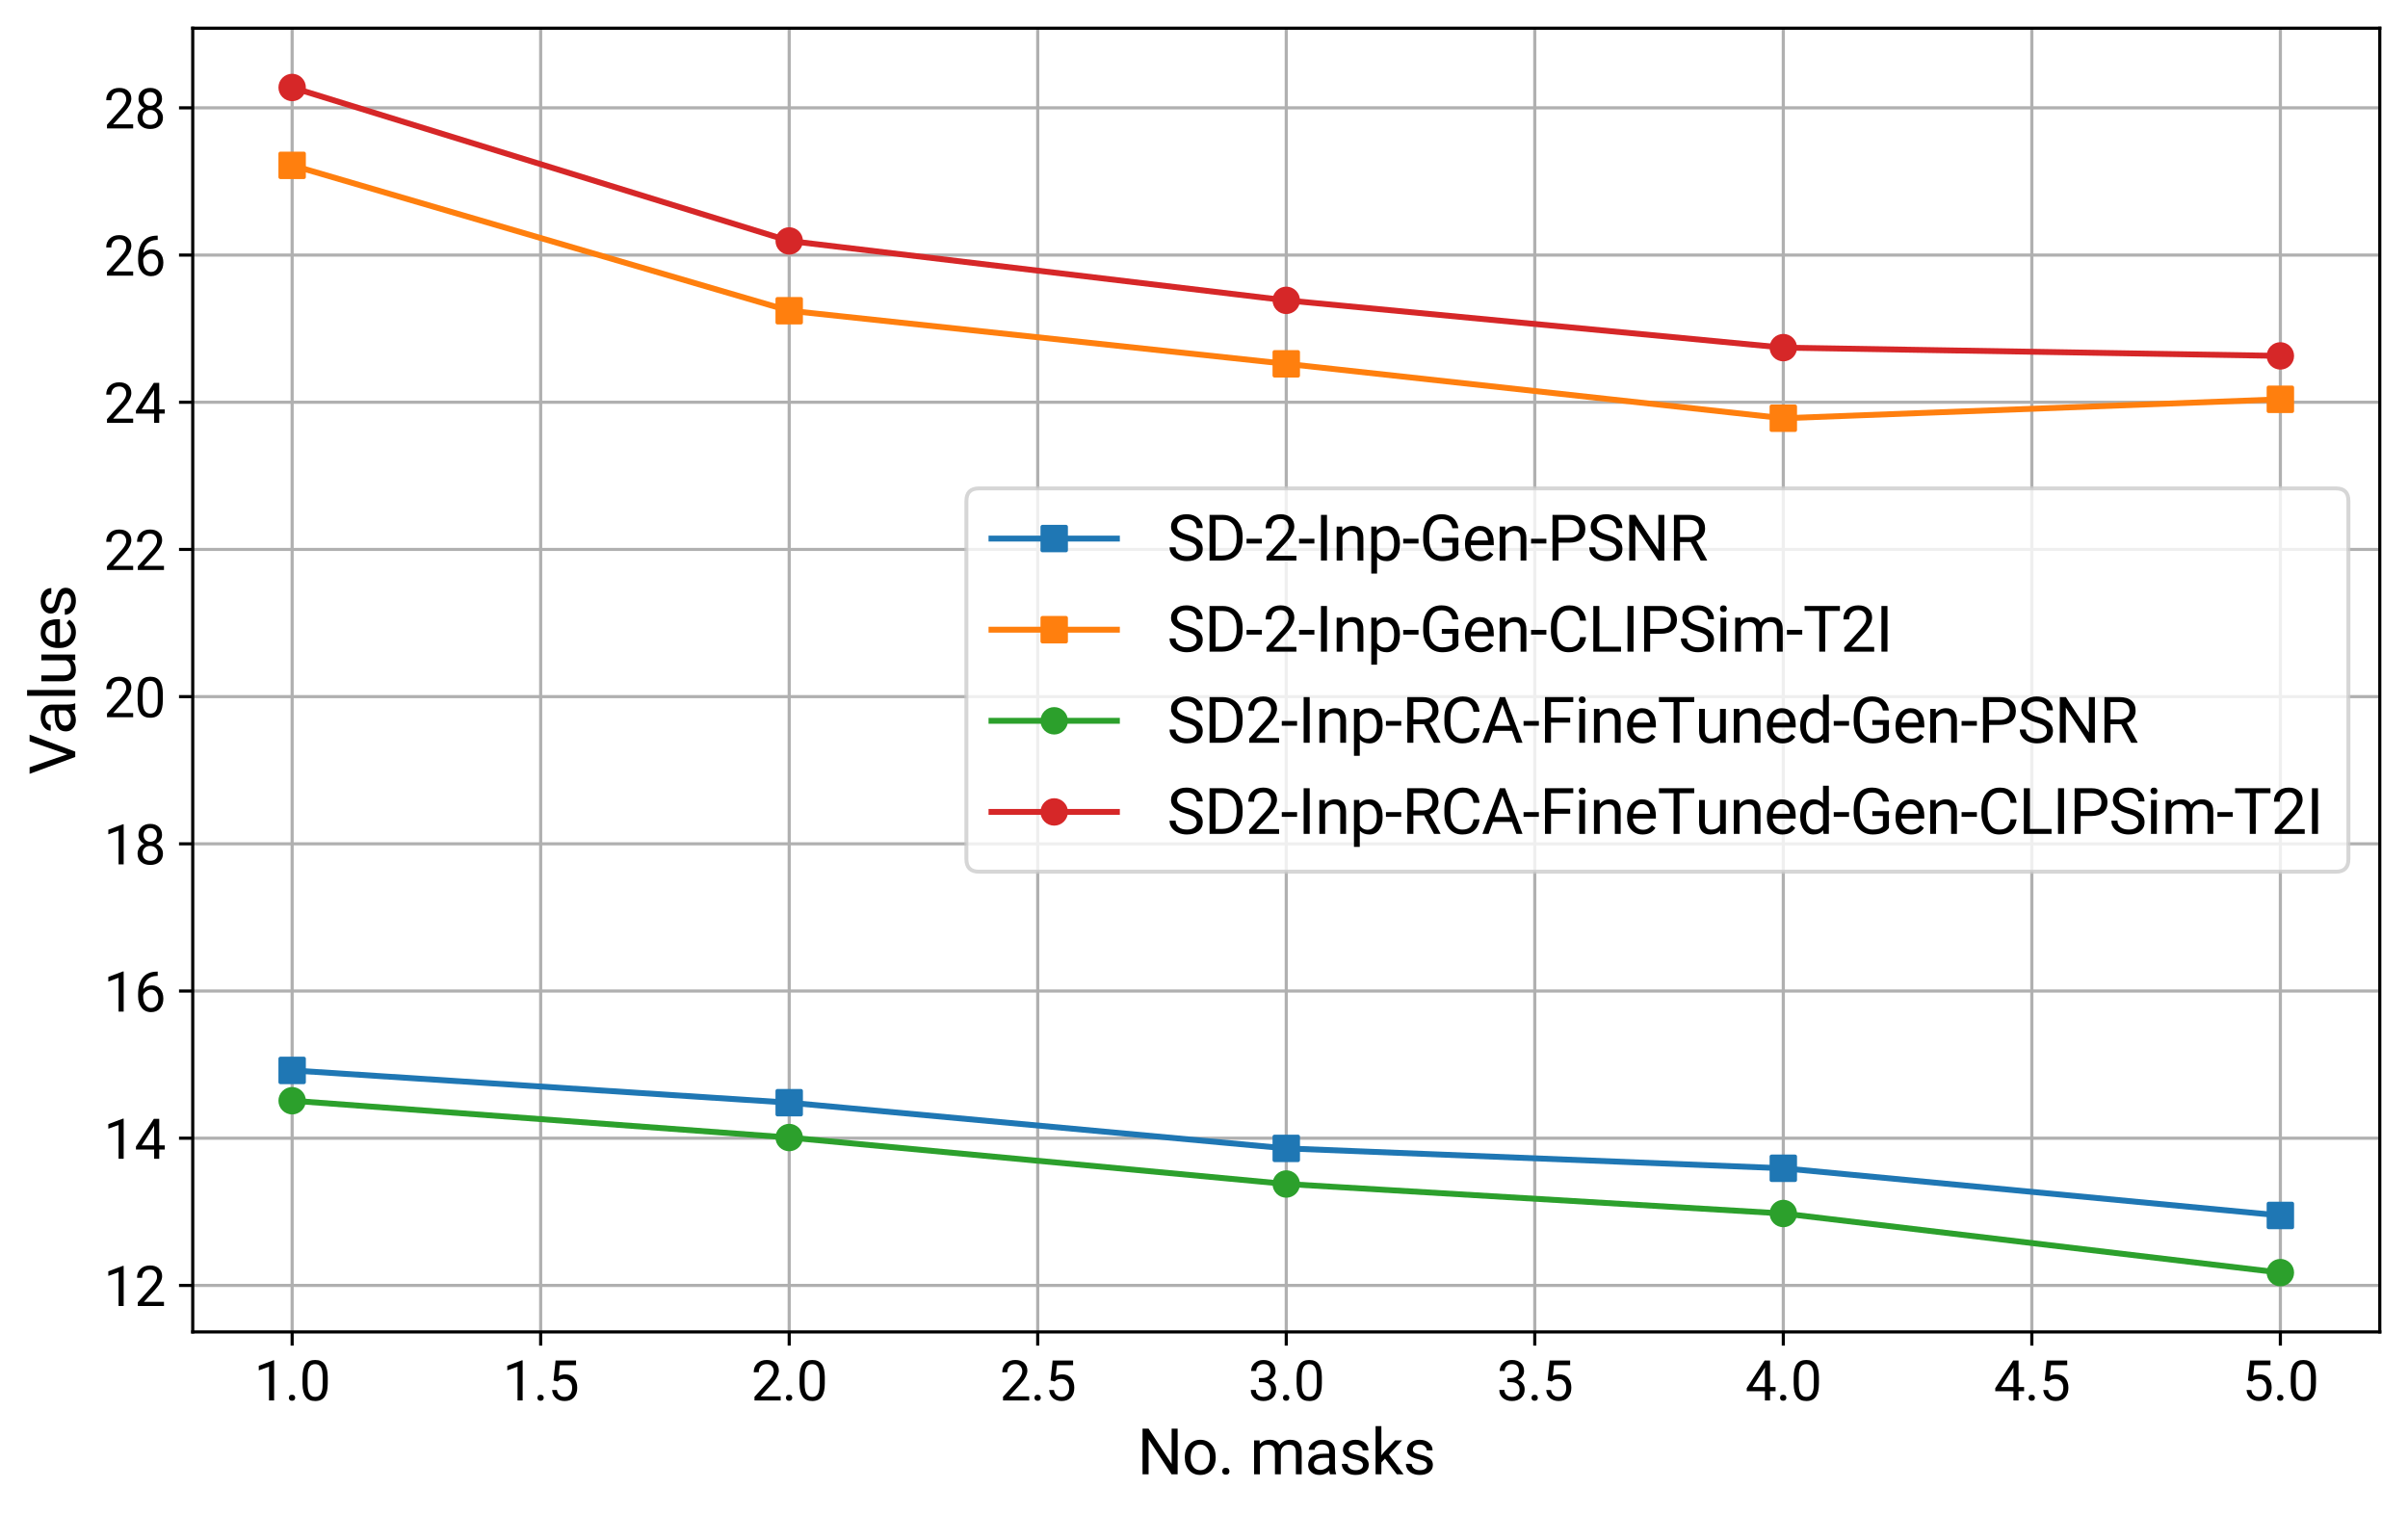 <ns0:svg xmlns:dc="http://purl.org/dc/elements/1.1/" xmlns:ns0="http://www.w3.org/2000/svg" xmlns:ns2="http://creativecommons.org/ns#" xmlns:ns4="http://www.w3.org/1999/xlink" xmlns:rdf="http://www.w3.org/1999/02/22-rdf-syntax-ns#" width="614.374pt" height="386.634pt" viewBox="0 0 614.374 386.634" version="1.1">
 <ns0:defs>
  <ns0:style type="text/css">*{stroke-linejoin: round; stroke-linecap: butt}</ns0:style>
 </ns0:defs>
 <ns0:g id="figure_1">
  <ns0:g id="patch_1">
   <ns0:path d="M 0 386.634  L 614.374 386.634  L 614.374 0  L 0 0  z " style="fill: #ffffff" />
  </ns0:g>
  <ns0:g id="axes_1">
   <ns0:g id="patch_2">
    <ns0:path d="M 49.174 339.84  L 607.174 339.84  L 607.174 7.2  L 49.174 7.2  z " style="fill: #ffffff" />
   </ns0:g>
   <ns0:g id="matplotlib.axis_1">
    <ns0:g id="xtick_1">
     <ns0:g id="line2d_1">
      <ns0:path d="M 74.537 339.84  L 74.537 7.2  " clip-path="url(#p3fed04017a)" style="fill: none; stroke: #b0b0b0; stroke-width: 0.8; stroke-linecap: square" />
     </ns0:g>
     <ns0:g id="line2d_2">
      <ns0:defs>
       <ns0:path id="m8190b1ead9" d="M 0 0  L 0 3.5  " style="stroke: #000000; stroke-width: 0.8" />
      </ns0:defs>
      <ns0:g>
       <ns0:use ns4:href="#m8190b1ead9" x="74.537" y="339.84" style="stroke: #000000; stroke-width: 0.8" />
      </ns0:g>
     </ns0:g>
     <ns0:g id="text_1">
      
      <ns0:g transform="translate(64.834 357.34) scale(0.14 -0.14)">
       <ns0:defs>
        <ns0:path id="Roboto-Regular-31" d="M 2278 0  L 1697 0  L 1697 3853  L 531 3425  L 531 3950  L 2188 4572  L 2278 4572  L 2278 0  z " transform="scale(0.016)" />
        <ns0:path id="Roboto-Regular-2e" d="M 450 303  Q 450 453 539 553  Q 628 653 806 653  Q 984 653 1076 553  Q 1169 453 1169 303  Q 1169 159 1076 62  Q 984 -34 806 -34  Q 628 -34 539 62  Q 450 159 450 303  z " transform="scale(0.016)" />
        <ns0:path id="Roboto-Regular-30" d="M 3231 1941  Q 3231 925 2884 431  Q 2538 -63 1800 -63  Q 1072 -63 722 420  Q 372 903 359 1863  L 359 2634  Q 359 3638 706 4125  Q 1053 4613 1794 4613  Q 2528 4613 2875 4142  Q 3222 3672 3231 2691  L 3231 1941  z M 2653 2731  Q 2653 3466 2447 3802  Q 2241 4138 1794 4138  Q 1350 4138 1147 3803  Q 944 3469 938 2775  L 938 1850  Q 938 1113 1152 761  Q 1366 409 1800 409  Q 2228 409 2436 740  Q 2644 1072 2653 1784  L 2653 2731  z " transform="scale(0.016)" />
       </ns0:defs>
       <ns0:use ns4:href="#Roboto-Regular-31" />
       <ns0:use ns4:href="#Roboto-Regular-2e" x="56.152" />
       <ns0:use ns4:href="#Roboto-Regular-30" x="82.471" />
      </ns0:g>
     </ns0:g>
    </ns0:g>
    <ns0:g id="xtick_2">
     <ns0:g id="line2d_3">
      <ns0:path d="M 137.946 339.84  L 137.946 7.2  " clip-path="url(#p3fed04017a)" style="fill: none; stroke: #b0b0b0; stroke-width: 0.8; stroke-linecap: square" />
     </ns0:g>
     <ns0:g id="line2d_4">
      <ns0:g>
       <ns0:use ns4:href="#m8190b1ead9" x="137.946" y="339.84" style="stroke: #000000; stroke-width: 0.8" />
      </ns0:g>
     </ns0:g>
     <ns0:g id="text_2">
      
      <ns0:g transform="translate(128.243 357.34) scale(0.14 -0.14)">
       <ns0:defs>
        <ns0:path id="Roboto-Regular-35" d="M 644 2281  L 875 4550  L 3206 4550  L 3206 4016  L 1366 4016  L 1228 2775  Q 1563 2972 1988 2972  Q 2609 2972 2975 2561  Q 3341 2150 3341 1450  Q 3341 747 2961 342  Q 2581 -63 1900 -63  Q 1297 -63 915 271  Q 534 606 481 1197  L 1028 1197  Q 1081 806 1306 607  Q 1531 409 1900 409  Q 2303 409 2533 684  Q 2763 959 2763 1444  Q 2763 1900 2514 2176  Q 2266 2453 1853 2453  Q 1475 2453 1259 2288  L 1106 2163  L 644 2281  z " transform="scale(0.016)" />
       </ns0:defs>
       <ns0:use ns4:href="#Roboto-Regular-31" />
       <ns0:use ns4:href="#Roboto-Regular-2e" x="56.152" />
       <ns0:use ns4:href="#Roboto-Regular-35" x="82.471" />
      </ns0:g>
     </ns0:g>
    </ns0:g>
    <ns0:g id="xtick_3">
     <ns0:g id="line2d_5">
      <ns0:path d="M 201.356 339.84  L 201.356 7.2  " clip-path="url(#p3fed04017a)" style="fill: none; stroke: #b0b0b0; stroke-width: 0.8; stroke-linecap: square" />
     </ns0:g>
     <ns0:g id="line2d_6">
      <ns0:g>
       <ns0:use ns4:href="#m8190b1ead9" x="201.356" y="339.84" style="stroke: #000000; stroke-width: 0.8" />
      </ns0:g>
     </ns0:g>
     <ns0:g id="text_3">
      
      <ns0:g transform="translate(191.652 357.34) scale(0.14 -0.14)">
       <ns0:defs>
        <ns0:path id="Roboto-Regular-32" d="M 3359 0  L 378 0  L 378 416  L 1953 2166  Q 2303 2563 2436 2811  Q 2569 3059 2569 3325  Q 2569 3681 2353 3909  Q 2138 4138 1778 4138  Q 1347 4138 1108 3892  Q 869 3647 869 3209  L 291 3209  Q 291 3838 695 4225  Q 1100 4613 1778 4613  Q 2413 4613 2781 4280  Q 3150 3947 3150 3394  Q 3150 2722 2294 1794  L 1075 472  L 3359 472  L 3359 0  z " transform="scale(0.016)" />
       </ns0:defs>
       <ns0:use ns4:href="#Roboto-Regular-32" />
       <ns0:use ns4:href="#Roboto-Regular-2e" x="56.152" />
       <ns0:use ns4:href="#Roboto-Regular-30" x="82.471" />
      </ns0:g>
     </ns0:g>
    </ns0:g>
    <ns0:g id="xtick_4">
     <ns0:g id="line2d_7">
      <ns0:path d="M 264.765 339.84  L 264.765 7.2  " clip-path="url(#p3fed04017a)" style="fill: none; stroke: #b0b0b0; stroke-width: 0.8; stroke-linecap: square" />
     </ns0:g>
     <ns0:g id="line2d_8">
      <ns0:g>
       <ns0:use ns4:href="#m8190b1ead9" x="264.765" y="339.84" style="stroke: #000000; stroke-width: 0.8" />
      </ns0:g>
     </ns0:g>
     <ns0:g id="text_4">
      
      <ns0:g transform="translate(255.061 357.34) scale(0.14 -0.14)">
       <ns0:use ns4:href="#Roboto-Regular-32" />
       <ns0:use ns4:href="#Roboto-Regular-2e" x="56.152" />
       <ns0:use ns4:href="#Roboto-Regular-35" x="82.471" />
      </ns0:g>
     </ns0:g>
    </ns0:g>
    <ns0:g id="xtick_5">
     <ns0:g id="line2d_9">
      <ns0:path d="M 328.174 339.84  L 328.174 7.2  " clip-path="url(#p3fed04017a)" style="fill: none; stroke: #b0b0b0; stroke-width: 0.8; stroke-linecap: square" />
     </ns0:g>
     <ns0:g id="line2d_10">
      <ns0:g>
       <ns0:use ns4:href="#m8190b1ead9" x="328.174" y="339.84" style="stroke: #000000; stroke-width: 0.8" />
      </ns0:g>
     </ns0:g>
     <ns0:g id="text_5">
      
      <ns0:g transform="translate(318.47 357.34) scale(0.14 -0.14)">
       <ns0:defs>
        <ns0:path id="Roboto-Regular-33" d="M 1219 2556  L 1653 2556  Q 2063 2563 2297 2772  Q 2531 2981 2531 3338  Q 2531 4138 1734 4138  Q 1359 4138 1136 3923  Q 913 3709 913 3356  L 334 3356  Q 334 3897 729 4255  Q 1125 4613 1734 4613  Q 2378 4613 2743 4272  Q 3109 3931 3109 3325  Q 3109 3028 2917 2750  Q 2725 2472 2394 2334  Q 2769 2216 2973 1941  Q 3178 1666 3178 1269  Q 3178 656 2778 296  Q 2378 -63 1737 -63  Q 1097 -63 695 284  Q 294 631 294 1200  L 875 1200  Q 875 841 1109 625  Q 1344 409 1738 409  Q 2156 409 2378 628  Q 2600 847 2600 1256  Q 2600 1653 2356 1865  Q 2113 2078 1653 2084  L 1219 2084  L 1219 2556  z " transform="scale(0.016)" />
       </ns0:defs>
       <ns0:use ns4:href="#Roboto-Regular-33" />
       <ns0:use ns4:href="#Roboto-Regular-2e" x="56.152" />
       <ns0:use ns4:href="#Roboto-Regular-30" x="82.471" />
      </ns0:g>
     </ns0:g>
    </ns0:g>
    <ns0:g id="xtick_6">
     <ns0:g id="line2d_11">
      <ns0:path d="M 391.583 339.84  L 391.583 7.2  " clip-path="url(#p3fed04017a)" style="fill: none; stroke: #b0b0b0; stroke-width: 0.8; stroke-linecap: square" />
     </ns0:g>
     <ns0:g id="line2d_12">
      <ns0:g>
       <ns0:use ns4:href="#m8190b1ead9" x="391.583" y="339.84" style="stroke: #000000; stroke-width: 0.8" />
      </ns0:g>
     </ns0:g>
     <ns0:g id="text_6">
      
      <ns0:g transform="translate(381.879 357.34) scale(0.14 -0.14)">
       <ns0:use ns4:href="#Roboto-Regular-33" />
       <ns0:use ns4:href="#Roboto-Regular-2e" x="56.152" />
       <ns0:use ns4:href="#Roboto-Regular-35" x="82.471" />
      </ns0:g>
     </ns0:g>
    </ns0:g>
    <ns0:g id="xtick_7">
     <ns0:g id="line2d_13">
      <ns0:path d="M 454.992 339.84  L 454.992 7.2  " clip-path="url(#p3fed04017a)" style="fill: none; stroke: #b0b0b0; stroke-width: 0.8; stroke-linecap: square" />
     </ns0:g>
     <ns0:g id="line2d_14">
      <ns0:g>
       <ns0:use ns4:href="#m8190b1ead9" x="454.992" y="339.84" style="stroke: #000000; stroke-width: 0.8" />
      </ns0:g>
     </ns0:g>
     <ns0:g id="text_7">
      
      <ns0:g transform="translate(445.288 357.34) scale(0.14 -0.14)">
       <ns0:defs>
        <ns0:path id="Roboto-Regular-34" d="M 2819 1528  L 3450 1528  L 3450 1056  L 2819 1056  L 2819 0  L 2238 0  L 2238 1056  L 166 1056  L 166 1397  L 2203 4550  L 2819 4550  L 2819 1528  z M 822 1528  L 2238 1528  L 2238 3759  L 2169 3634  L 822 1528  z " transform="scale(0.016)" />
       </ns0:defs>
       <ns0:use ns4:href="#Roboto-Regular-34" />
       <ns0:use ns4:href="#Roboto-Regular-2e" x="56.152" />
       <ns0:use ns4:href="#Roboto-Regular-30" x="82.471" />
      </ns0:g>
     </ns0:g>
    </ns0:g>
    <ns0:g id="xtick_8">
     <ns0:g id="line2d_15">
      <ns0:path d="M 518.401 339.84  L 518.401 7.2  " clip-path="url(#p3fed04017a)" style="fill: none; stroke: #b0b0b0; stroke-width: 0.8; stroke-linecap: square" />
     </ns0:g>
     <ns0:g id="line2d_16">
      <ns0:g>
       <ns0:use ns4:href="#m8190b1ead9" x="518.401" y="339.84" style="stroke: #000000; stroke-width: 0.8" />
      </ns0:g>
     </ns0:g>
     <ns0:g id="text_8">
      
      <ns0:g transform="translate(508.697 357.34) scale(0.14 -0.14)">
       <ns0:use ns4:href="#Roboto-Regular-34" />
       <ns0:use ns4:href="#Roboto-Regular-2e" x="56.152" />
       <ns0:use ns4:href="#Roboto-Regular-35" x="82.471" />
      </ns0:g>
     </ns0:g>
    </ns0:g>
    <ns0:g id="xtick_9">
     <ns0:g id="line2d_17">
      <ns0:path d="M 581.81 339.84  L 581.81 7.2  " clip-path="url(#p3fed04017a)" style="fill: none; stroke: #b0b0b0; stroke-width: 0.8; stroke-linecap: square" />
     </ns0:g>
     <ns0:g id="line2d_18">
      <ns0:g>
       <ns0:use ns4:href="#m8190b1ead9" x="581.81" y="339.84" style="stroke: #000000; stroke-width: 0.8" />
      </ns0:g>
     </ns0:g>
     <ns0:g id="text_9">
      
      <ns0:g transform="translate(572.106 357.34) scale(0.14 -0.14)">
       <ns0:use ns4:href="#Roboto-Regular-35" />
       <ns0:use ns4:href="#Roboto-Regular-2e" x="56.152" />
       <ns0:use ns4:href="#Roboto-Regular-30" x="82.471" />
      </ns0:g>
     </ns0:g>
    </ns0:g>
    <ns0:g id="text_10">
     
     <ns0:g transform="translate(290.155 376.184) scale(0.16 -0.16)">
      <ns0:defs>
       <ns0:path id="Roboto-Regular-4e" d="M 4025 0  L 3422 0  L 1131 3506  L 1131 0  L 528 0  L 528 4550  L 1131 4550  L 3428 1028  L 3428 4550  L 4025 4550  L 4025 0  z " transform="scale(0.016)" />
       <ns0:path id="Roboto-Regular-6f" d="M 284 1722  Q 284 2219 479 2616  Q 675 3013 1023 3228  Q 1372 3444 1819 3444  Q 2509 3444 2936 2966  Q 3363 2488 3363 1694  L 3363 1653  Q 3363 1159 3173 767  Q 2984 375 2632 156  Q 2281 -63 1825 -63  Q 1138 -63 711 415  Q 284 894 284 1681  L 284 1722  z M 866 1653  Q 866 1091 1127 750  Q 1388 409 1825 409  Q 2266 409 2525 754  Q 2784 1100 2784 1722  Q 2784 2278 2520 2623  Q 2256 2969 1819 2969  Q 1391 2969 1128 2628  Q 866 2288 866 1653  z " transform="scale(0.016)" />
       <ns0:path id="Roboto-Regular-20" transform="scale(0.016)" />
       <ns0:path id="Roboto-Regular-6d" d="M 981 3381  L 997 3006  Q 1369 3444 2000 3444  Q 2709 3444 2966 2900  Q 3134 3144 3404 3294  Q 3675 3444 4044 3444  Q 5156 3444 5175 2266  L 5175 0  L 4597 0  L 4597 2231  Q 4597 2594 4431 2773  Q 4266 2953 3875 2953  Q 3553 2953 3340 2761  Q 3128 2569 3094 2244  L 3094 0  L 2513 0  L 2513 2216  Q 2513 2953 1791 2953  Q 1222 2953 1013 2469  L 1013 0  L 434 0  L 434 3381  L 981 3381  z " transform="scale(0.016)" />
       <ns0:path id="Roboto-Regular-61" d="M 2525 0  Q 2475 100 2444 356  Q 2041 -63 1481 -63  Q 981 -63 661 220  Q 341 503 341 938  Q 341 1466 742 1758  Q 1144 2050 1872 2050  L 2434 2050  L 2434 2316  Q 2434 2619 2253 2798  Q 2072 2978 1719 2978  Q 1409 2978 1200 2822  Q 991 2666 991 2444  L 409 2444  Q 409 2697 589 2933  Q 769 3169 1076 3306  Q 1384 3444 1753 3444  Q 2338 3444 2669 3151  Q 3000 2859 3013 2347  L 3013 791  Q 3013 325 3131 50  L 3131 0  L 2525 0  z M 1566 441  Q 1838 441 2081 581  Q 2325 722 2434 947  L 2434 1641  L 1981 1641  Q 919 1641 919 1019  Q 919 747 1100 594  Q 1281 441 1566 441  z " transform="scale(0.016)" />
       <ns0:path id="Roboto-Regular-73" d="M 2406 897  Q 2406 1131 2229 1261  Q 2053 1391 1614 1484  Q 1175 1578 917 1709  Q 659 1841 536 2022  Q 413 2203 413 2453  Q 413 2869 764 3156  Q 1116 3444 1663 3444  Q 2238 3444 2595 3147  Q 2953 2850 2953 2388  L 2372 2388  Q 2372 2625 2170 2797  Q 1969 2969 1663 2969  Q 1347 2969 1169 2831  Q 991 2694 991 2472  Q 991 2263 1156 2156  Q 1322 2050 1755 1953  Q 2188 1856 2456 1722  Q 2725 1588 2854 1398  Q 2984 1209 2984 938  Q 2984 484 2621 210  Q 2259 -63 1681 -63  Q 1275 -63 962 81  Q 650 225 473 483  Q 297 741 297 1041  L 875 1041  Q 891 750 1108 579  Q 1325 409 1681 409  Q 2009 409 2207 542  Q 2406 675 2406 897  z " transform="scale(0.016)" />
       <ns0:path id="Roboto-Regular-6b" d="M 1381 1566  L 1019 1188  L 1019 0  L 441 0  L 441 4800  L 1019 4800  L 1019 1897  L 1328 2269  L 2381 3381  L 3084 3381  L 1769 1969  L 3238 0  L 2559 0  L 1381 1566  z " transform="scale(0.016)" />
      </ns0:defs>
      <ns0:use ns4:href="#Roboto-Regular-4e" />
      <ns0:use ns4:href="#Roboto-Regular-6f" x="71.289" />
      <ns0:use ns4:href="#Roboto-Regular-2e" x="128.32" />
      <ns0:use ns4:href="#Roboto-Regular-20" x="154.639" />
      <ns0:use ns4:href="#Roboto-Regular-6d" x="179.395" />
      <ns0:use ns4:href="#Roboto-Regular-61" x="267.041" />
      <ns0:use ns4:href="#Roboto-Regular-73" x="321.436" />
      <ns0:use ns4:href="#Roboto-Regular-6b" x="372.998" />
      <ns0:use ns4:href="#Roboto-Regular-73" x="423.682" />
     </ns0:g>
    </ns0:g>
   </ns0:g>
   <ns0:g id="matplotlib.axis_2">
    <ns0:g id="ytick_1">
     <ns0:g id="line2d_19">
      <ns0:path d="M 49.174 327.982  L 607.174 327.982  " clip-path="url(#p3fed04017a)" style="fill: none; stroke: #b0b0b0; stroke-width: 0.8; stroke-linecap: square" />
     </ns0:g>
     <ns0:g id="line2d_20">
      <ns0:defs>
       <ns0:path id="mc3b7046c99" d="M 0 0  L -3.5 0  " style="stroke: #000000; stroke-width: 0.8" />
      </ns0:defs>
      <ns0:g>
       <ns0:use ns4:href="#mc3b7046c99" x="49.174" y="327.982" style="stroke: #000000; stroke-width: 0.8" />
      </ns0:g>
     </ns0:g>
     <ns0:g id="text_11">
      
      <ns0:g transform="translate(26.45 333.232) scale(0.14 -0.14)">
       <ns0:use ns4:href="#Roboto-Regular-31" />
       <ns0:use ns4:href="#Roboto-Regular-32" x="56.152" />
      </ns0:g>
     </ns0:g>
    </ns0:g>
    <ns0:g id="ytick_2">
     <ns0:g id="line2d_21">
      <ns0:path d="M 49.174 290.424  L 607.174 290.424  " clip-path="url(#p3fed04017a)" style="fill: none; stroke: #b0b0b0; stroke-width: 0.8; stroke-linecap: square" />
     </ns0:g>
     <ns0:g id="line2d_22">
      <ns0:g>
       <ns0:use ns4:href="#mc3b7046c99" x="49.174" y="290.424" style="stroke: #000000; stroke-width: 0.8" />
      </ns0:g>
     </ns0:g>
     <ns0:g id="text_12">
      
      <ns0:g transform="translate(26.45 295.674) scale(0.14 -0.14)">
       <ns0:use ns4:href="#Roboto-Regular-31" />
       <ns0:use ns4:href="#Roboto-Regular-34" x="56.152" />
      </ns0:g>
     </ns0:g>
    </ns0:g>
    <ns0:g id="ytick_3">
     <ns0:g id="line2d_23">
      <ns0:path d="M 49.174 252.866  L 607.174 252.866  " clip-path="url(#p3fed04017a)" style="fill: none; stroke: #b0b0b0; stroke-width: 0.8; stroke-linecap: square" />
     </ns0:g>
     <ns0:g id="line2d_24">
      <ns0:g>
       <ns0:use ns4:href="#mc3b7046c99" x="49.174" y="252.866" style="stroke: #000000; stroke-width: 0.8" />
      </ns0:g>
     </ns0:g>
     <ns0:g id="text_13">
      
      <ns0:g transform="translate(26.45 258.116) scale(0.14 -0.14)">
       <ns0:defs>
        <ns0:path id="Roboto-Regular-36" d="M 2647 4553  L 2647 4063  L 2541 4063  Q 1866 4050 1466 3662  Q 1066 3275 1003 2572  Q 1363 2984 1984 2984  Q 2578 2984 2933 2565  Q 3288 2147 3288 1484  Q 3288 781 2905 359  Q 2522 -63 1878 -63  Q 1225 -63 819 439  Q 413 941 413 1731  L 413 1953  Q 413 3209 948 3873  Q 1484 4538 2544 4553  L 2647 4553  z M 1888 2503  Q 1591 2503 1341 2325  Q 1091 2147 994 1878  L 994 1666  Q 994 1103 1247 759  Q 1500 416 1878 416  Q 2269 416 2492 703  Q 2716 991 2716 1456  Q 2716 1925 2489 2214  Q 2263 2503 1888 2503  z " transform="scale(0.016)" />
       </ns0:defs>
       <ns0:use ns4:href="#Roboto-Regular-31" />
       <ns0:use ns4:href="#Roboto-Regular-36" x="56.152" />
      </ns0:g>
     </ns0:g>
    </ns0:g>
    <ns0:g id="ytick_4">
     <ns0:g id="line2d_25">
      <ns0:path d="M 49.174 215.308  L 607.174 215.308  " clip-path="url(#p3fed04017a)" style="fill: none; stroke: #b0b0b0; stroke-width: 0.8; stroke-linecap: square" />
     </ns0:g>
     <ns0:g id="line2d_26">
      <ns0:g>
       <ns0:use ns4:href="#mc3b7046c99" x="49.174" y="215.308" style="stroke: #000000; stroke-width: 0.8" />
      </ns0:g>
     </ns0:g>
     <ns0:g id="text_14">
      
      <ns0:g transform="translate(26.45 220.558) scale(0.14 -0.14)">
       <ns0:defs>
        <ns0:path id="Roboto-Regular-38" d="M 3138 3363  Q 3138 3022 2958 2756  Q 2778 2491 2472 2341  Q 2828 2188 3036 1894  Q 3244 1600 3244 1228  Q 3244 638 2845 287  Q 2447 -63 1797 -63  Q 1141 -63 745 289  Q 350 641 350 1228  Q 350 1597 551 1894  Q 753 2191 1109 2344  Q 806 2494 631 2759  Q 456 3025 456 3363  Q 456 3938 825 4275  Q 1194 4613 1797 4613  Q 2397 4613 2767 4275  Q 3138 3938 3138 3363  z M 2666 1241  Q 2666 1622 2423 1862  Q 2181 2103 1790 2103  Q 1400 2103 1164 1865  Q 928 1628 928 1240  Q 928 853 1158 631  Q 1388 409 1797 409  Q 2203 409 2434 632  Q 2666 856 2666 1241  z M 1797 4138  Q 1456 4138 1245 3927  Q 1034 3716 1034 3353  Q 1034 3006 1242 2792  Q 1450 2578 1797 2578  Q 2144 2578 2351 2792  Q 2559 3006 2559 3353  Q 2559 3700 2343 3919  Q 2128 4138 1797 4138  z " transform="scale(0.016)" />
       </ns0:defs>
       <ns0:use ns4:href="#Roboto-Regular-31" />
       <ns0:use ns4:href="#Roboto-Regular-38" x="56.152" />
      </ns0:g>
     </ns0:g>
    </ns0:g>
    <ns0:g id="ytick_5">
     <ns0:g id="line2d_27">
      <ns0:path d="M 49.174 177.75  L 607.174 177.75  " clip-path="url(#p3fed04017a)" style="fill: none; stroke: #b0b0b0; stroke-width: 0.8; stroke-linecap: square" />
     </ns0:g>
     <ns0:g id="line2d_28">
      <ns0:g>
       <ns0:use ns4:href="#mc3b7046c99" x="49.174" y="177.75" style="stroke: #000000; stroke-width: 0.8" />
      </ns0:g>
     </ns0:g>
     <ns0:g id="text_15">
      
      <ns0:g transform="translate(26.45 183) scale(0.14 -0.14)">
       <ns0:use ns4:href="#Roboto-Regular-32" />
       <ns0:use ns4:href="#Roboto-Regular-30" x="56.152" />
      </ns0:g>
     </ns0:g>
    </ns0:g>
    <ns0:g id="ytick_6">
     <ns0:g id="line2d_29">
      <ns0:path d="M 49.174 140.192  L 607.174 140.192  " clip-path="url(#p3fed04017a)" style="fill: none; stroke: #b0b0b0; stroke-width: 0.8; stroke-linecap: square" />
     </ns0:g>
     <ns0:g id="line2d_30">
      <ns0:g>
       <ns0:use ns4:href="#mc3b7046c99" x="49.174" y="140.192" style="stroke: #000000; stroke-width: 0.8" />
      </ns0:g>
     </ns0:g>
     <ns0:g id="text_16">
      
      <ns0:g transform="translate(26.45 145.442) scale(0.14 -0.14)">
       <ns0:use ns4:href="#Roboto-Regular-32" />
       <ns0:use ns4:href="#Roboto-Regular-32" x="56.152" />
      </ns0:g>
     </ns0:g>
    </ns0:g>
    <ns0:g id="ytick_7">
     <ns0:g id="line2d_31">
      <ns0:path d="M 49.174 102.634  L 607.174 102.634  " clip-path="url(#p3fed04017a)" style="fill: none; stroke: #b0b0b0; stroke-width: 0.8; stroke-linecap: square" />
     </ns0:g>
     <ns0:g id="line2d_32">
      <ns0:g>
       <ns0:use ns4:href="#mc3b7046c99" x="49.174" y="102.634" style="stroke: #000000; stroke-width: 0.8" />
      </ns0:g>
     </ns0:g>
     <ns0:g id="text_17">
      
      <ns0:g transform="translate(26.45 107.884) scale(0.14 -0.14)">
       <ns0:use ns4:href="#Roboto-Regular-32" />
       <ns0:use ns4:href="#Roboto-Regular-34" x="56.152" />
      </ns0:g>
     </ns0:g>
    </ns0:g>
    <ns0:g id="ytick_8">
     <ns0:g id="line2d_33">
      <ns0:path d="M 49.174 65.076  L 607.174 65.076  " clip-path="url(#p3fed04017a)" style="fill: none; stroke: #b0b0b0; stroke-width: 0.8; stroke-linecap: square" />
     </ns0:g>
     <ns0:g id="line2d_34">
      <ns0:g>
       <ns0:use ns4:href="#mc3b7046c99" x="49.174" y="65.076" style="stroke: #000000; stroke-width: 0.8" />
      </ns0:g>
     </ns0:g>
     <ns0:g id="text_18">
      
      <ns0:g transform="translate(26.45 70.326) scale(0.14 -0.14)">
       <ns0:use ns4:href="#Roboto-Regular-32" />
       <ns0:use ns4:href="#Roboto-Regular-36" x="56.152" />
      </ns0:g>
     </ns0:g>
    </ns0:g>
    <ns0:g id="ytick_9">
     <ns0:g id="line2d_35">
      <ns0:path d="M 49.174 27.518  L 607.174 27.518  " clip-path="url(#p3fed04017a)" style="fill: none; stroke: #b0b0b0; stroke-width: 0.8; stroke-linecap: square" />
     </ns0:g>
     <ns0:g id="line2d_36">
      <ns0:g>
       <ns0:use ns4:href="#mc3b7046c99" x="49.174" y="27.518" style="stroke: #000000; stroke-width: 0.8" />
      </ns0:g>
     </ns0:g>
     <ns0:g id="text_19">
      
      <ns0:g transform="translate(26.45 32.768) scale(0.14 -0.14)">
       <ns0:use ns4:href="#Roboto-Regular-32" />
       <ns0:use ns4:href="#Roboto-Regular-38" x="56.152" />
      </ns0:g>
     </ns0:g>
    </ns0:g>
    <ns0:g id="text_20">
     
     <ns0:g transform="translate(19.2 197.676) rotate(-90) scale(0.16 -0.16)">
      <ns0:defs>
       <ns0:path id="Roboto-Regular-56" d="M 2034 797  L 3334 4550  L 3991 4550  L 2303 0  L 1772 0  L 88 4550  L 741 4550  L 2034 797  z " transform="scale(0.016)" />
       <ns0:path id="Roboto-Regular-6c" d="M 1066 0  L 488 0  L 488 4800  L 1066 4800  L 1066 0  z " transform="scale(0.016)" />
       <ns0:path id="Roboto-Regular-75" d="M 2525 334  Q 2188 -63 1534 -63  Q 994 -63 711 251  Q 428 566 425 1181  L 425 3381  L 1003 3381  L 1003 1197  Q 1003 428 1628 428  Q 2291 428 2509 922  L 2509 3381  L 3088 3381  L 3088 0  L 2538 0  L 2525 334  z " transform="scale(0.016)" />
       <ns0:path id="Roboto-Regular-65" d="M 1841 -63  Q 1153 -63 722 389  Q 291 841 291 1597  L 291 1703  Q 291 2206 483 2601  Q 675 2997 1020 3220  Q 1366 3444 1769 3444  Q 2428 3444 2793 3009  Q 3159 2575 3159 1766  L 3159 1525  L 869 1525  Q 881 1025 1161 717  Q 1441 409 1872 409  Q 2178 409 2390 534  Q 2603 659 2763 866  L 3116 591  Q 2691 -63 1841 -63  z M 1769 2969  Q 1419 2969 1181 2714  Q 944 2459 888 2000  L 2581 2000  L 2581 2044  Q 2556 2484 2343 2726  Q 2131 2969 1769 2969  z " transform="scale(0.016)" />
      </ns0:defs>
      <ns0:use ns4:href="#Roboto-Regular-56" />
      <ns0:use ns4:href="#Roboto-Regular-61" x="63.623" />
      <ns0:use ns4:href="#Roboto-Regular-6c" x="118.018" />
      <ns0:use ns4:href="#Roboto-Regular-75" x="142.285" />
      <ns0:use ns4:href="#Roboto-Regular-65" x="197.412" />
      <ns0:use ns4:href="#Roboto-Regular-73" x="250.391" />
     </ns0:g>
    </ns0:g>
   </ns0:g>
   <ns0:g id="line2d_37">
    <ns0:path d="M 74.537 273.126  L 201.356 281.356  L 328.174 293.019  L 454.992 298.096  L 581.81 310.134  " clip-path="url(#p3fed04017a)" style="fill: none; stroke: #1f77b4; stroke-width: 1.5; stroke-linecap: square" />
    <ns0:defs>
     <ns0:path id="m8f8cabe2f2" d="M -3 3  L 3 3  L 3 -3  L -3 -3  z " style="stroke: #1f77b4; stroke-linejoin: miter" />
    </ns0:defs>
    <ns0:g clip-path="url(#p3fed04017a)">
     <ns0:use ns4:href="#m8f8cabe2f2" x="74.537" y="273.126" style="fill: #1f77b4; stroke: #1f77b4; stroke-linejoin: miter" />
     <ns0:use ns4:href="#m8f8cabe2f2" x="201.356" y="281.356" style="fill: #1f77b4; stroke: #1f77b4; stroke-linejoin: miter" />
     <ns0:use ns4:href="#m8f8cabe2f2" x="328.174" y="293.019" style="fill: #1f77b4; stroke: #1f77b4; stroke-linejoin: miter" />
     <ns0:use ns4:href="#m8f8cabe2f2" x="454.992" y="298.096" style="fill: #1f77b4; stroke: #1f77b4; stroke-linejoin: miter" />
     <ns0:use ns4:href="#m8f8cabe2f2" x="581.81" y="310.134" style="fill: #1f77b4; stroke: #1f77b4; stroke-linejoin: miter" />
    </ns0:g>
   </ns0:g>
   <ns0:g id="line2d_38">
    <ns0:path d="M 74.537 42.189  L 201.356 79.284  L 328.174 92.834  L 454.992 106.717  L 581.81 101.886  " clip-path="url(#p3fed04017a)" style="fill: none; stroke: #ff7f0e; stroke-width: 1.5; stroke-linecap: square" />
    <ns0:defs>
     <ns0:path id="m29f148f056" d="M -3 3  L 3 3  L 3 -3  L -3 -3  z " style="stroke: #ff7f0e; stroke-linejoin: miter" />
    </ns0:defs>
    <ns0:g clip-path="url(#p3fed04017a)">
     <ns0:use ns4:href="#m29f148f056" x="74.537" y="42.189" style="fill: #ff7f0e; stroke: #ff7f0e; stroke-linejoin: miter" />
     <ns0:use ns4:href="#m29f148f056" x="201.356" y="79.284" style="fill: #ff7f0e; stroke: #ff7f0e; stroke-linejoin: miter" />
     <ns0:use ns4:href="#m29f148f056" x="328.174" y="92.834" style="fill: #ff7f0e; stroke: #ff7f0e; stroke-linejoin: miter" />
     <ns0:use ns4:href="#m29f148f056" x="454.992" y="106.717" style="fill: #ff7f0e; stroke: #ff7f0e; stroke-linejoin: miter" />
     <ns0:use ns4:href="#m29f148f056" x="581.81" y="101.886" style="fill: #ff7f0e; stroke: #ff7f0e; stroke-linejoin: miter" />
    </ns0:g>
   </ns0:g>
   <ns0:g id="line2d_39">
    <ns0:path d="M 74.537 280.861  L 201.356 290.252  L 328.174 302.108  L 454.992 309.637  L 581.81 324.72  " clip-path="url(#p3fed04017a)" style="fill: none; stroke: #2ca02c; stroke-width: 1.5; stroke-linecap: square" />
    <ns0:defs>
     <ns0:path id="m8e3bcbc572" d="M 0 3  C 0.796 3 1.559 2.684 2.121 2.121  C 2.684 1.559 3 0.796 3 0  C 3 -0.796 2.684 -1.559 2.121 -2.121  C 1.559 -2.684 0.796 -3 0 -3  C -0.796 -3 -1.559 -2.684 -2.121 -2.121  C -2.684 -1.559 -3 -0.796 -3 0  C -3 0.796 -2.684 1.559 -2.121 2.121  C -1.559 2.684 -0.796 3 0 3  z " style="stroke: #2ca02c" />
    </ns0:defs>
    <ns0:g clip-path="url(#p3fed04017a)">
     <ns0:use ns4:href="#m8e3bcbc572" x="74.537" y="280.861" style="fill: #2ca02c; stroke: #2ca02c" />
     <ns0:use ns4:href="#m8e3bcbc572" x="201.356" y="290.252" style="fill: #2ca02c; stroke: #2ca02c" />
     <ns0:use ns4:href="#m8e3bcbc572" x="328.174" y="302.108" style="fill: #2ca02c; stroke: #2ca02c" />
     <ns0:use ns4:href="#m8e3bcbc572" x="454.992" y="309.637" style="fill: #2ca02c; stroke: #2ca02c" />
     <ns0:use ns4:href="#m8e3bcbc572" x="581.81" y="324.72" style="fill: #2ca02c; stroke: #2ca02c" />
    </ns0:g>
   </ns0:g>
   <ns0:g id="line2d_40">
    <ns0:path d="M 74.537 22.32  L 201.356 61.478  L 328.174 76.636  L 454.992 88.702  L 581.81 90.81  " clip-path="url(#p3fed04017a)" style="fill: none; stroke: #d62728; stroke-width: 1.5; stroke-linecap: square" />
    <ns0:defs>
     <ns0:path id="m1f7bae795f" d="M 0 3  C 0.796 3 1.559 2.684 2.121 2.121  C 2.684 1.559 3 0.796 3 0  C 3 -0.796 2.684 -1.559 2.121 -2.121  C 1.559 -2.684 0.796 -3 0 -3  C -0.796 -3 -1.559 -2.684 -2.121 -2.121  C -2.684 -1.559 -3 -0.796 -3 0  C -3 0.796 -2.684 1.559 -2.121 2.121  C -1.559 2.684 -0.796 3 0 3  z " style="stroke: #d62728" />
    </ns0:defs>
    <ns0:g clip-path="url(#p3fed04017a)">
     <ns0:use ns4:href="#m1f7bae795f" x="74.537" y="22.32" style="fill: #d62728; stroke: #d62728" />
     <ns0:use ns4:href="#m1f7bae795f" x="201.356" y="61.478" style="fill: #d62728; stroke: #d62728" />
     <ns0:use ns4:href="#m1f7bae795f" x="328.174" y="76.636" style="fill: #d62728; stroke: #d62728" />
     <ns0:use ns4:href="#m1f7bae795f" x="454.992" y="88.702" style="fill: #d62728; stroke: #d62728" />
     <ns0:use ns4:href="#m1f7bae795f" x="581.81" y="90.81" style="fill: #d62728; stroke: #d62728" />
    </ns0:g>
   </ns0:g>
   <ns0:g id="patch_3">
    <ns0:path d="M 49.174 339.84  L 49.174 7.2  " style="fill: none; stroke: #000000; stroke-width: 0.8; stroke-linejoin: miter; stroke-linecap: square" />
   </ns0:g>
   <ns0:g id="patch_4">
    <ns0:path d="M 607.174 339.84  L 607.174 7.2  " style="fill: none; stroke: #000000; stroke-width: 0.8; stroke-linejoin: miter; stroke-linecap: square" />
   </ns0:g>
   <ns0:g id="patch_5">
    <ns0:path d="M 49.174 339.84  L 607.174 339.84  " style="fill: none; stroke: #000000; stroke-width: 0.8; stroke-linejoin: miter; stroke-linecap: square" />
   </ns0:g>
   <ns0:g id="patch_6">
    <ns0:path d="M 49.174 7.2  L 607.174 7.2  " style="fill: none; stroke: #000000; stroke-width: 0.8; stroke-linejoin: miter; stroke-linecap: square" />
   </ns0:g>
   <ns0:g id="legend_1">
    <ns0:g id="patch_7">
     <ns0:path d="M 249.766 222.42  L 595.974 222.42  Q 599.174 222.42 599.174 219.22  L 599.174 127.82  Q 599.174 124.62 595.974 124.62  L 249.766 124.62  Q 246.566 124.62 246.566 127.82  L 246.566 219.22  Q 246.566 222.42 249.766 222.42  z " style="fill: #ffffff; opacity: 0.8; stroke: #cccccc; stroke-linejoin: miter" />
    </ns0:g>
    <ns0:g id="line2d_41">
     <ns0:path d="M 252.966 137.42  L 268.966 137.42  L 284.966 137.42  " style="fill: none; stroke: #1f77b4; stroke-width: 1.5; stroke-linecap: square" />
     <ns0:g>
      <ns0:use ns4:href="#m8f8cabe2f2" x="268.966" y="137.42" style="fill: #1f77b4; stroke: #1f77b4; stroke-linejoin: miter" />
     </ns0:g>
    </ns0:g>
    <ns0:g id="text_21">
     
     <ns0:g transform="translate(297.766 143.02) scale(0.16 -0.16)">
      <ns0:defs>
       <ns0:path id="Roboto-Regular-53" d="M 1869 2028  Q 1097 2250 745 2573  Q 394 2897 394 3372  Q 394 3909 823 4261  Q 1253 4613 1941 4613  Q 2409 4613 2776 4431  Q 3144 4250 3345 3931  Q 3547 3613 3547 3234  L 2944 3234  Q 2944 3647 2681 3883  Q 2419 4119 1941 4119  Q 1497 4119 1248 3923  Q 1000 3728 1000 3381  Q 1000 3103 1236 2911  Q 1472 2719 2039 2559  Q 2606 2400 2926 2208  Q 3247 2016 3401 1759  Q 3556 1503 3556 1156  Q 3556 603 3125 270  Q 2694 -63 1972 -63  Q 1503 -63 1097 117  Q 691 297 470 609  Q 250 922 250 1319  L 853 1319  Q 853 906 1158 667  Q 1463 428 1972 428  Q 2447 428 2700 622  Q 2953 816 2953 1150  Q 2953 1484 2718 1667  Q 2484 1850 1869 2028  z " transform="scale(0.016)" />
       <ns0:path id="Roboto-Regular-44" d="M 528 0  L 528 4550  L 1813 4550  Q 2406 4550 2862 4287  Q 3319 4025 3567 3540  Q 3816 3056 3819 2428  L 3819 2138  Q 3819 1494 3570 1009  Q 3322 525 2861 265  Q 2400 6 1788 0  L 528 0  z M 1128 4056  L 1128 491  L 1759 491  Q 2453 491 2839 922  Q 3225 1353 3225 2150  L 3225 2416  Q 3225 3191 2861 3620  Q 2497 4050 1828 4056  L 1128 4056  z " transform="scale(0.016)" />
       <ns0:path id="Roboto-Regular-2d" d="M 1641 1697  L 116 1697  L 116 2169  L 1641 2169  L 1641 1697  z " transform="scale(0.016)" />
       <ns0:path id="Roboto-Regular-49" d="M 1172 0  L 572 0  L 572 4550  L 1172 4550  L 1172 0  z " transform="scale(0.016)" />
       <ns0:path id="Roboto-Regular-6e" d="M 984 3381  L 1003 2956  Q 1391 3444 2016 3444  Q 3088 3444 3097 2234  L 3097 0  L 2519 0  L 2519 2238  Q 2516 2603 2352 2778  Q 2188 2953 1841 2953  Q 1559 2953 1346 2803  Q 1134 2653 1016 2409  L 1016 0  L 438 0  L 438 3381  L 984 3381  z " transform="scale(0.016)" />
       <ns0:path id="Roboto-Regular-70" d="M 3294 1653  Q 3294 881 2941 409  Q 2588 -63 1984 -63  Q 1369 -63 1016 328  L 1016 -1300  L 438 -1300  L 438 3381  L 966 3381  L 994 3006  Q 1347 3444 1975 3444  Q 2584 3444 2939 2984  Q 3294 2525 3294 1706  L 3294 1653  z M 2716 1719  Q 2716 2291 2472 2622  Q 2228 2953 1803 2953  Q 1278 2953 1016 2488  L 1016 872  Q 1275 409 1809 409  Q 2225 409 2470 739  Q 2716 1069 2716 1719  z " transform="scale(0.016)" />
       <ns0:path id="Roboto-Regular-47" d="M 3888 597  Q 3656 266 3242 101  Q 2828 -63 2278 -63  Q 1722 -63 1290 198  Q 859 459 623 940  Q 388 1422 381 2056  L 381 2453  Q 381 3481 861 4047  Q 1341 4613 2209 4613  Q 2922 4613 3356 4248  Q 3791 3884 3888 3216  L 3288 3216  Q 3119 4119 2213 4119  Q 1609 4119 1298 3695  Q 988 3272 984 2469  L 984 2097  Q 984 1331 1334 879  Q 1684 428 2281 428  Q 2619 428 2872 503  Q 3125 578 3291 756  L 3291 1778  L 2238 1778  L 2238 2266  L 3888 2266  L 3888 597  z " transform="scale(0.016)" />
       <ns0:path id="Roboto-Regular-50" d="M 1128 1781  L 1128 0  L 528 0  L 528 4550  L 2206 4550  Q 2953 4550 3376 4169  Q 3800 3788 3800 3159  Q 3800 2497 3386 2139  Q 2972 1781 2200 1781  L 1128 1781  z M 1128 2272  L 2206 2272  Q 2688 2272 2944 2498  Q 3200 2725 3200 3153  Q 3200 3559 2944 3803  Q 2688 4047 2241 4056  L 1128 4056  L 1128 2272  z " transform="scale(0.016)" />
       <ns0:path id="Roboto-Regular-52" d="M 2197 1841  L 1128 1841  L 1128 0  L 525 0  L 525 4550  L 2031 4550  Q 2800 4550 3214 4200  Q 3628 3850 3628 3181  Q 3628 2756 3398 2440  Q 3169 2125 2759 1969  L 3828 38  L 3828 0  L 3184 0  L 2197 1841  z M 1128 2331  L 2050 2331  Q 2497 2331 2761 2562  Q 3025 2794 3025 3181  Q 3025 3603 2773 3828  Q 2522 4053 2047 4056  L 1128 4056  L 1128 2331  z " transform="scale(0.016)" />
      </ns0:defs>
      <ns0:use ns4:href="#Roboto-Regular-53" />
      <ns0:use ns4:href="#Roboto-Regular-44" x="59.326" />
      <ns0:use ns4:href="#Roboto-Regular-2d" x="124.902" />
      <ns0:use ns4:href="#Roboto-Regular-32" x="152.49" />
      <ns0:use ns4:href="#Roboto-Regular-2d" x="208.643" />
      <ns0:use ns4:href="#Roboto-Regular-49" x="236.23" />
      <ns0:use ns4:href="#Roboto-Regular-6e" x="263.428" />
      <ns0:use ns4:href="#Roboto-Regular-70" x="318.604" />
      <ns0:use ns4:href="#Roboto-Regular-2d" x="374.707" />
      <ns0:use ns4:href="#Roboto-Regular-47" x="402.295" />
      <ns0:use ns4:href="#Roboto-Regular-65" x="470.41" />
      <ns0:use ns4:href="#Roboto-Regular-6e" x="523.389" />
      <ns0:use ns4:href="#Roboto-Regular-2d" x="578.564" />
      <ns0:use ns4:href="#Roboto-Regular-50" x="606.152" />
      <ns0:use ns4:href="#Roboto-Regular-53" x="669.238" />
      <ns0:use ns4:href="#Roboto-Regular-4e" x="728.564" />
      <ns0:use ns4:href="#Roboto-Regular-52" x="799.854" />
     </ns0:g>
    </ns0:g>
    <ns0:g id="line2d_42">
     <ns0:path d="M 252.966 160.67  L 268.966 160.67  L 284.966 160.67  " style="fill: none; stroke: #ff7f0e; stroke-width: 1.5; stroke-linecap: square" />
     <ns0:g>
      <ns0:use ns4:href="#m29f148f056" x="268.966" y="160.67" style="fill: #ff7f0e; stroke: #ff7f0e; stroke-linejoin: miter" />
     </ns0:g>
    </ns0:g>
    <ns0:g id="text_22">
     
     <ns0:g transform="translate(297.766 166.27) scale(0.16 -0.16)">
      <ns0:defs>
       <ns0:path id="Roboto-Regular-43" d="M 3875 1444  Q 3791 722 3342 329  Q 2894 -63 2150 -63  Q 1344 -63 858 515  Q 372 1094 372 2063  L 372 2500  Q 372 3134 598 3615  Q 825 4097 1240 4355  Q 1656 4613 2203 4613  Q 2928 4613 3365 4208  Q 3803 3803 3875 3088  L 3272 3088  Q 3194 3631 2933 3875  Q 2672 4119 2203 4119  Q 1628 4119 1301 3694  Q 975 3269 975 2484  L 975 2044  Q 975 1303 1284 865  Q 1594 428 2150 428  Q 2650 428 2917 654  Q 3184 881 3272 1444  L 3875 1444  z " transform="scale(0.016)" />
       <ns0:path id="Roboto-Regular-4c" d="M 1131 491  L 3288 491  L 3288 0  L 528 0  L 528 4550  L 1131 4550  L 1131 491  z " transform="scale(0.016)" />
       <ns0:path id="Roboto-Regular-69" d="M 1066 0  L 488 0  L 488 3381  L 1066 3381  L 1066 0  z M 441 4278  Q 441 4419 527 4516  Q 613 4613 781 4613  Q 950 4613 1037 4516  Q 1125 4419 1125 4278  Q 1125 4138 1037 4044  Q 950 3950 781 3950  Q 613 3950 527 4044  Q 441 4138 441 4278  z " transform="scale(0.016)" />
       <ns0:path id="Roboto-Regular-54" d="M 3672 4056  L 2209 4056  L 2209 0  L 1613 0  L 1613 4056  L 153 4056  L 153 4550  L 3672 4550  L 3672 4056  z " transform="scale(0.016)" />
      </ns0:defs>
      <ns0:use ns4:href="#Roboto-Regular-53" />
      <ns0:use ns4:href="#Roboto-Regular-44" x="59.326" />
      <ns0:use ns4:href="#Roboto-Regular-2d" x="124.902" />
      <ns0:use ns4:href="#Roboto-Regular-32" x="152.49" />
      <ns0:use ns4:href="#Roboto-Regular-2d" x="208.643" />
      <ns0:use ns4:href="#Roboto-Regular-49" x="236.23" />
      <ns0:use ns4:href="#Roboto-Regular-6e" x="263.428" />
      <ns0:use ns4:href="#Roboto-Regular-70" x="318.604" />
      <ns0:use ns4:href="#Roboto-Regular-2d" x="374.707" />
      <ns0:use ns4:href="#Roboto-Regular-47" x="402.295" />
      <ns0:use ns4:href="#Roboto-Regular-65" x="470.41" />
      <ns0:use ns4:href="#Roboto-Regular-6e" x="523.389" />
      <ns0:use ns4:href="#Roboto-Regular-2d" x="578.564" />
      <ns0:use ns4:href="#Roboto-Regular-43" x="606.152" />
      <ns0:use ns4:href="#Roboto-Regular-4c" x="671.24" />
      <ns0:use ns4:href="#Roboto-Regular-49" x="725.049" />
      <ns0:use ns4:href="#Roboto-Regular-50" x="752.246" />
      <ns0:use ns4:href="#Roboto-Regular-53" x="815.332" />
      <ns0:use ns4:href="#Roboto-Regular-69" x="874.658" />
      <ns0:use ns4:href="#Roboto-Regular-6d" x="898.926" />
      <ns0:use ns4:href="#Roboto-Regular-2d" x="986.572" />
      <ns0:use ns4:href="#Roboto-Regular-54" x="1014.16" />
      <ns0:use ns4:href="#Roboto-Regular-32" x="1073.828" />
      <ns0:use ns4:href="#Roboto-Regular-49" x="1129.98" />
     </ns0:g>
    </ns0:g>
    <ns0:g id="line2d_43">
     <ns0:path d="M 252.966 183.92  L 268.966 183.92  L 284.966 183.92  " style="fill: none; stroke: #2ca02c; stroke-width: 1.5; stroke-linecap: square" />
     <ns0:g>
      <ns0:use ns4:href="#m8e3bcbc572" x="268.966" y="183.92" style="fill: #2ca02c; stroke: #2ca02c" />
     </ns0:g>
    </ns0:g>
    <ns0:g id="text_23">
     
     <ns0:g transform="translate(297.766 189.52) scale(0.16 -0.16)">
      <ns0:defs>
       <ns0:path id="Roboto-Regular-41" d="M 3041 1188  L 1134 1188  L 706 0  L 88 0  L 1825 4550  L 2350 4550  L 4091 0  L 3475 0  L 3041 1188  z M 1316 1681  L 2863 1681  L 2088 3809  L 1316 1681  z " transform="scale(0.016)" />
       <ns0:path id="Roboto-Regular-46" d="M 3038 2009  L 1128 2009  L 1128 0  L 528 0  L 528 4550  L 3347 4550  L 3347 4056  L 1128 4056  L 1128 2500  L 3038 2500  L 3038 2009  z " transform="scale(0.016)" />
       <ns0:path id="Roboto-Regular-64" d="M 297 1719  Q 297 2497 665 2970  Q 1034 3444 1631 3444  Q 2225 3444 2572 3038  L 2572 4800  L 3150 4800  L 3150 0  L 2619 0  L 2591 363  Q 2244 -63 1625 -63  Q 1038 -63 667 418  Q 297 900 297 1675  L 297 1719  z M 875 1653  Q 875 1078 1112 753  Q 1350 428 1769 428  Q 2319 428 2572 922  L 2572 2475  Q 2313 2953 1775 2953  Q 1350 2953 1112 2625  Q 875 2297 875 1653  z " transform="scale(0.016)" />
      </ns0:defs>
      <ns0:use ns4:href="#Roboto-Regular-53" />
      <ns0:use ns4:href="#Roboto-Regular-44" x="59.326" />
      <ns0:use ns4:href="#Roboto-Regular-32" x="124.902" />
      <ns0:use ns4:href="#Roboto-Regular-2d" x="181.055" />
      <ns0:use ns4:href="#Roboto-Regular-49" x="208.643" />
      <ns0:use ns4:href="#Roboto-Regular-6e" x="235.84" />
      <ns0:use ns4:href="#Roboto-Regular-70" x="291.016" />
      <ns0:use ns4:href="#Roboto-Regular-2d" x="347.119" />
      <ns0:use ns4:href="#Roboto-Regular-52" x="374.707" />
      <ns0:use ns4:href="#Roboto-Regular-43" x="436.279" />
      <ns0:use ns4:href="#Roboto-Regular-41" x="501.367" />
      <ns0:use ns4:href="#Roboto-Regular-2d" x="566.602" />
      <ns0:use ns4:href="#Roboto-Regular-46" x="594.189" />
      <ns0:use ns4:href="#Roboto-Regular-69" x="649.463" />
      <ns0:use ns4:href="#Roboto-Regular-6e" x="673.73" />
      <ns0:use ns4:href="#Roboto-Regular-65" x="728.906" />
      <ns0:use ns4:href="#Roboto-Regular-54" x="781.885" />
      <ns0:use ns4:href="#Roboto-Regular-75" x="841.553" />
      <ns0:use ns4:href="#Roboto-Regular-6e" x="896.68" />
      <ns0:use ns4:href="#Roboto-Regular-65" x="951.855" />
      <ns0:use ns4:href="#Roboto-Regular-64" x="1004.834" />
      <ns0:use ns4:href="#Roboto-Regular-2d" x="1061.23" />
      <ns0:use ns4:href="#Roboto-Regular-47" x="1088.818" />
      <ns0:use ns4:href="#Roboto-Regular-65" x="1156.934" />
      <ns0:use ns4:href="#Roboto-Regular-6e" x="1209.912" />
      <ns0:use ns4:href="#Roboto-Regular-2d" x="1265.088" />
      <ns0:use ns4:href="#Roboto-Regular-50" x="1292.676" />
      <ns0:use ns4:href="#Roboto-Regular-53" x="1355.762" />
      <ns0:use ns4:href="#Roboto-Regular-4e" x="1415.088" />
      <ns0:use ns4:href="#Roboto-Regular-52" x="1486.377" />
     </ns0:g>
    </ns0:g>
    <ns0:g id="line2d_44">
     <ns0:path d="M 252.966 207.17  L 268.966 207.17  L 284.966 207.17  " style="fill: none; stroke: #d62728; stroke-width: 1.5; stroke-linecap: square" />
     <ns0:g>
      <ns0:use ns4:href="#m1f7bae795f" x="268.966" y="207.17" style="fill: #d62728; stroke: #d62728" />
     </ns0:g>
    </ns0:g>
    <ns0:g id="text_24">
     
     <ns0:g transform="translate(297.766 212.77) scale(0.16 -0.16)">
      <ns0:use ns4:href="#Roboto-Regular-53" />
      <ns0:use ns4:href="#Roboto-Regular-44" x="59.326" />
      <ns0:use ns4:href="#Roboto-Regular-32" x="124.902" />
      <ns0:use ns4:href="#Roboto-Regular-2d" x="181.055" />
      <ns0:use ns4:href="#Roboto-Regular-49" x="208.643" />
      <ns0:use ns4:href="#Roboto-Regular-6e" x="235.84" />
      <ns0:use ns4:href="#Roboto-Regular-70" x="291.016" />
      <ns0:use ns4:href="#Roboto-Regular-2d" x="347.119" />
      <ns0:use ns4:href="#Roboto-Regular-52" x="374.707" />
      <ns0:use ns4:href="#Roboto-Regular-43" x="436.279" />
      <ns0:use ns4:href="#Roboto-Regular-41" x="501.367" />
      <ns0:use ns4:href="#Roboto-Regular-2d" x="566.602" />
      <ns0:use ns4:href="#Roboto-Regular-46" x="594.189" />
      <ns0:use ns4:href="#Roboto-Regular-69" x="649.463" />
      <ns0:use ns4:href="#Roboto-Regular-6e" x="673.73" />
      <ns0:use ns4:href="#Roboto-Regular-65" x="728.906" />
      <ns0:use ns4:href="#Roboto-Regular-54" x="781.885" />
      <ns0:use ns4:href="#Roboto-Regular-75" x="841.553" />
      <ns0:use ns4:href="#Roboto-Regular-6e" x="896.68" />
      <ns0:use ns4:href="#Roboto-Regular-65" x="951.855" />
      <ns0:use ns4:href="#Roboto-Regular-64" x="1004.834" />
      <ns0:use ns4:href="#Roboto-Regular-2d" x="1061.23" />
      <ns0:use ns4:href="#Roboto-Regular-47" x="1088.818" />
      <ns0:use ns4:href="#Roboto-Regular-65" x="1156.934" />
      <ns0:use ns4:href="#Roboto-Regular-6e" x="1209.912" />
      <ns0:use ns4:href="#Roboto-Regular-2d" x="1265.088" />
      <ns0:use ns4:href="#Roboto-Regular-43" x="1292.676" />
      <ns0:use ns4:href="#Roboto-Regular-4c" x="1357.764" />
      <ns0:use ns4:href="#Roboto-Regular-49" x="1411.572" />
      <ns0:use ns4:href="#Roboto-Regular-50" x="1438.77" />
      <ns0:use ns4:href="#Roboto-Regular-53" x="1501.855" />
      <ns0:use ns4:href="#Roboto-Regular-69" x="1561.182" />
      <ns0:use ns4:href="#Roboto-Regular-6d" x="1585.449" />
      <ns0:use ns4:href="#Roboto-Regular-2d" x="1673.096" />
      <ns0:use ns4:href="#Roboto-Regular-54" x="1700.684" />
      <ns0:use ns4:href="#Roboto-Regular-32" x="1760.352" />
      <ns0:use ns4:href="#Roboto-Regular-49" x="1816.504" />
     </ns0:g>
    </ns0:g>
   </ns0:g>
  </ns0:g>
 </ns0:g>
 <ns0:defs>
  <ns0:clipPath id="p3fed04017a">
   <ns0:rect x="49.174" y="7.2" width="558" height="332.64" />
  </ns0:clipPath>
 </ns0:defs>
</ns0:svg>